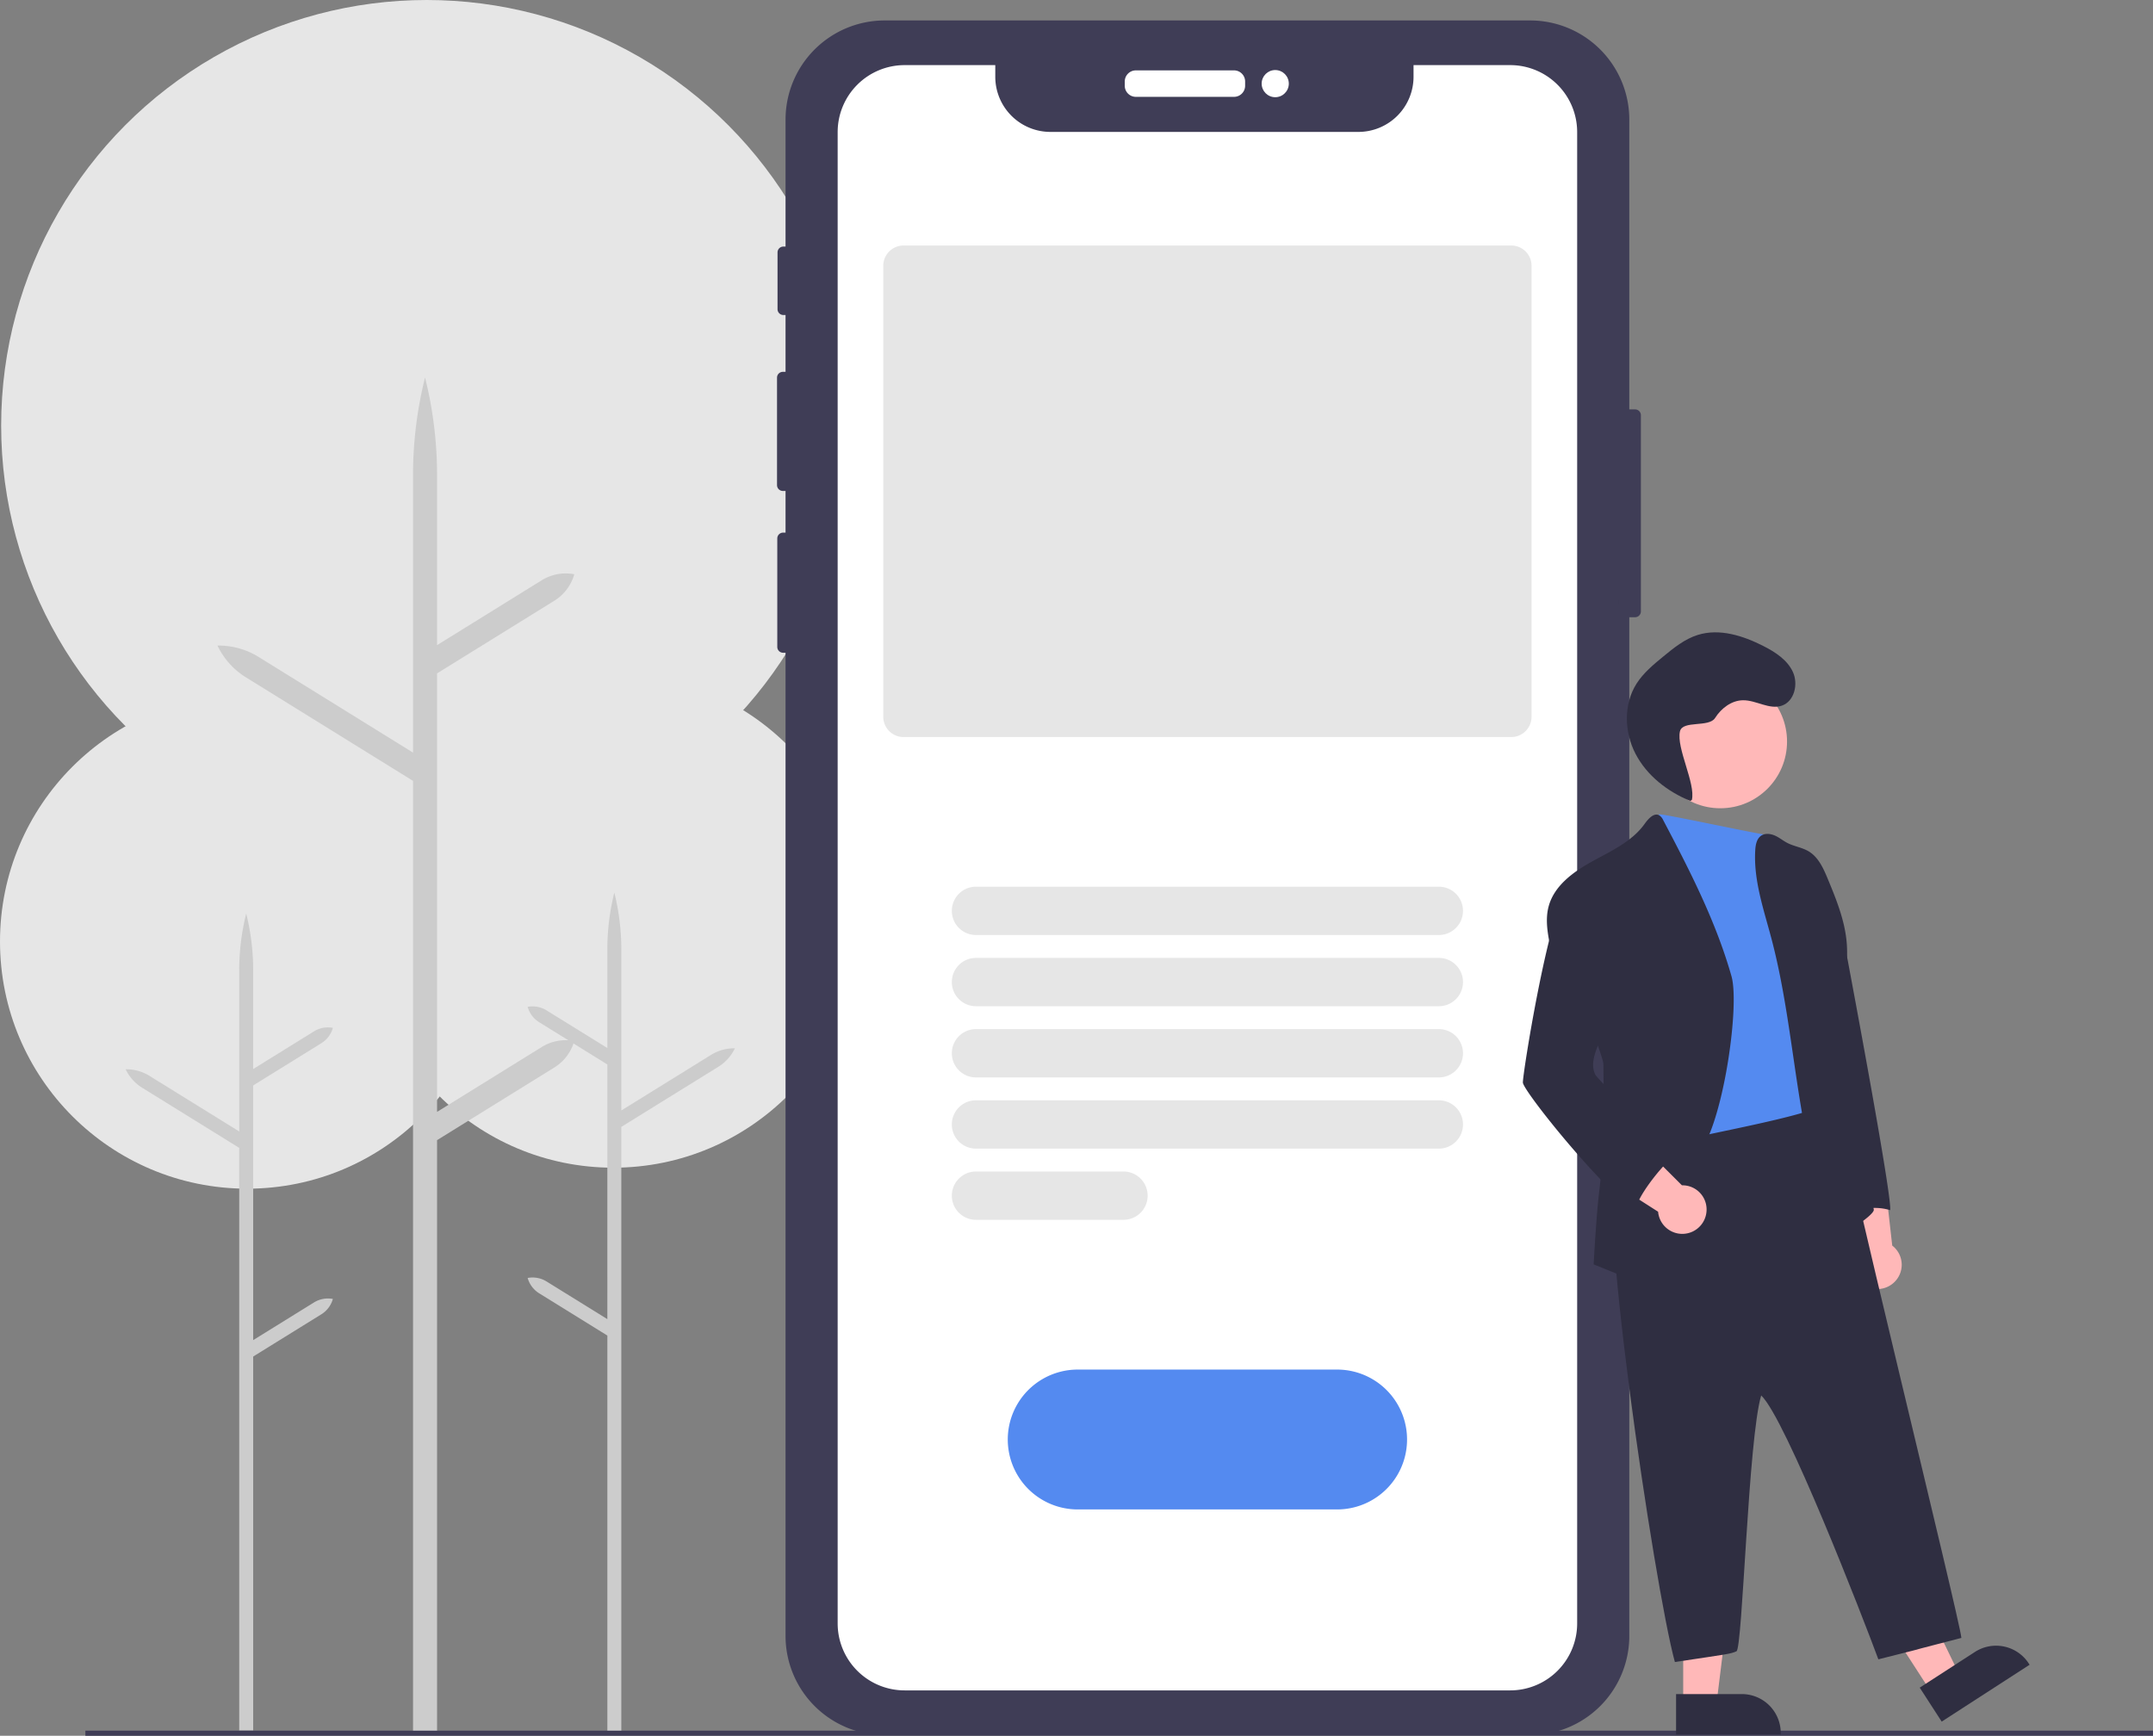 <svg id="f02737fd-72c1-4c7a-8ed1-3bbe2454c5db" data-name="Layer 1" xmlns="http://www.w3.org/2000/svg" width="846.578" height="682.583" viewBox="0 0 846.578 682.583"><rect x="0" y="0" width="846.578" height="682.583" fill="#808080" stroke="none"/><circle cx="241.167" cy="361.995" r="97.2" fill="#e6e6e6"/><path d="M391.617,612.641l23.91,14.816V527.306l-26.8-16.607a10.396,10.396,0,0,1-4.536-6.039h0a10.396,10.396,0,0,1,7.427,1.374l23.91,14.816V482.015a91.89,91.89,0,0,1,2.744-22.286,91.887,91.887,0,0,1,2.744,22.286V545.402l35.274-21.858a17.286,17.286,0,0,1,9.389-2.59,17.287,17.287,0,0,1-6.498,7.254l-38.164,23.649V790.708h-5.487V633.913L388.726,617.306a10.396,10.396,0,0,1-4.536-6.039h0A10.396,10.396,0,0,1,391.617,612.641Z" transform="translate(-176.711 -108.708)" fill="#ccc"/><circle cx="97.2" cy="370.247" r="97.2" fill="#e6e6e6"/><path d="M300.173,620.894l-23.91,14.816V535.559l26.8-16.607a10.396,10.396,0,0,0,4.536-6.039h0a10.396,10.396,0,0,0-7.427,1.374L276.263,529.104V490.268a91.89,91.89,0,0,0-2.744-22.286,91.887,91.887,0,0,0-2.744,22.286v63.387L235.502,531.797a17.286,17.286,0,0,0-9.389-2.59,17.287,17.287,0,0,0,6.498,7.254L270.776,560.11V789.231h5.487V642.166l26.8-16.607a10.396,10.396,0,0,0,4.536-6.039h0A10.396,10.396,0,0,0,300.173,620.894Z" transform="translate(-176.711 -108.708)" fill="#ccc"/><circle cx="167.808" cy="167.355" r="167.355" fill="#e6e6e6"/><path d="M389.735,520.445l-41.167,25.51V373.519l46.143-28.593a17.899,17.899,0,0,0,7.81-10.397l0-0h-0a17.9,17.9,0,0,0-12.787,2.366l-41.167,25.51V295.539a158.211,158.211,0,0,0-4.724-38.371,158.207,158.207,0,0,0-4.724,38.371v109.137L278.388,367.042a29.763,29.763,0,0,0-16.165-4.46,29.764,29.764,0,0,0,11.188,12.49l65.709,40.718V789.598h9.447V557.069l46.143-28.593a17.899,17.899,0,0,0,7.81-10.397l0-0H402.522A17.9,17.9,0,0,0,389.735,520.445Z" transform="translate(-176.711 -108.708)" fill="#ccc"/><rect x="33.578" y="680.583" width="813" height="2" fill="#3f3d56"/><path d="M819.635,269.703h-2.27v-113.96a38.99,38.99,0,0,0-38.99-38.99H524.585a38.99,38.99,0,0,0-38.99,38.99v49.93h-.86a2.29,2.29,0,0,0-2.29,2.29v22.33a2.29,2.29,0,0,0,2.29,2.29h.86v22.35h-1.06a2.29,2.29,0,0,0-2.29,2.29v42.26a2.29,2.29,0,0,0,2.29,2.29h1.06v16.39h-.96a2.29,2.29,0,0,0-2.29,2.29V363.113a2.29,2.29,0,0,0,2.29,2.29h.96V752.033a38.99,38.99,0,0,0,38.99,38.99h253.79a38.99,38.99,0,0,0,38.99-38.99V351.433h2.27a2.29,2.29,0,0,0,2.29-2.29V271.993A2.29,2.29,0,0,0,819.635,269.703Z" transform="translate(-176.711 -108.708)" fill="#3f3d56"/><path d="M661.935,146.793H623.345a4.375,4.375,0,0,1-4.37-4.369v-1.671a4.375,4.375,0,0,1,4.37-4.369h38.59a4.375,4.375,0,0,1,4.37,4.369v1.671A4.375,4.375,0,0,1,661.935,146.793Z" transform="translate(-176.711 -108.708)" fill="#fff"/><circle cx="501.434" cy="32.885" r="5.34" fill="#fff"/><path d="M770.525,134.313h-38v4.57a21.7,21.7,0,0,1-21.7,21.7H589.765a21.69,21.69,0,0,1-21.7-21.68v-4.59h-35.63a26.35,26.35,0,0,0-26.35,26.35h0v586.44a26.35,26.35,0,0,0,26.35,26.35h238.09a26.34,26.34,0,0,0,26.34-26.34v-586.45a26.34,26.34,0,0,0-26.33-26.35Z" transform="translate(-176.711 -108.708)" fill="#fff"/><path d="M702.476,702.292H600.475a27.5,27.5,0,0,1,0-55H702.476a27.5,27.5,0,0,1,0,55Z" transform="translate(-176.711 -108.708)" fill="#548af0"/><path d="M742.476,476.403H560.475a9.5,9.5,0,0,1,0-19H742.476a9.5,9.5,0,0,1,0,19Z" transform="translate(-176.711 -108.708)" fill="#e6e6e6" style="isolation:isolate"/><path d="M742.476,504.403H560.475a9.5,9.5,0,0,1,0-19H742.476a9.5,9.5,0,0,1,0,19Z" transform="translate(-176.711 -108.708)" fill="#e6e6e6" style="isolation:isolate"/><path d="M742.476,532.403H560.475a9.5,9.5,0,0,1,0-19H742.476a9.5,9.5,0,0,1,0,19Z" transform="translate(-176.711 -108.708)" fill="#e6e6e6" style="isolation:isolate"/><path d="M742.476,560.403H560.475a9.5,9.5,0,0,1,0-19H742.476a9.5,9.5,0,0,1,0,19Z" transform="translate(-176.711 -108.708)" fill="#e6e6e6" style="isolation:isolate"/><path d="M618.476,588.403H560.475a9.5,9.5,0,0,1,0-19h58a9.5,9.5,0,0,1,0,19Z" transform="translate(-176.711 -108.708)" fill="#e6e6e6" style="isolation:isolate"/><path d="M770.961,398.552H531.989A7.977,7.977,0,0,1,524.021,390.584V213.222a7.977,7.977,0,0,1,7.968-7.968H770.961a7.977,7.977,0,0,1,7.968,7.968V390.584A7.977,7.977,0,0,1,770.961,398.552Z" transform="translate(-176.711 -108.708)" fill="#e6e6e6" style="isolation:isolate"/><g opacity="0.1"><path d="M813.289,347.923q-0-2.06,0-4.14a31.248,31.248,0,0,0,0,3.21C813.279,347.303,813.289,347.613,813.289,347.923Z" transform="translate(-176.711 -108.708)"/></g><circle cx="676.442" cy="291.61" r="26.239" fill="#ffb8b8"/><path d="M921.396,613.085a9.497,9.497,0,0,0-.645-14.549l-3.578-31.78-19.925,5.439,9.701,28.604a9.549,9.549,0,0,0,14.446,12.287Z" transform="translate(-176.711 -108.708)" fill="#ffb8b8"/><polygon points="759.242 665.281 770.24 658.168 748.036 612.365 731.805 622.864 759.242 665.281" fill="#ffb8b8"/><path d="M932.583,759.919h41.163a0,0,0,0,1,0,0v15.904a0,0,0,0,1,0,0H947.893A15.309,15.309,0,0,1,932.583,760.514v-.595A0,0,0,0,1,932.583,759.919Z" transform="translate(1993.828 786.235) rotate(147.104)" fill="#2f2e41"/><polygon points="661.851 669.936 674.948 669.936 681.181 619.418 661.851 619.418 661.851 669.936" fill="#ffb8b8"/><path d="M835.755,774.902h41.163a0,0,0,0,1,0,0v15.904a0,0,0,0,1,0,0H851.065a15.309,15.309,0,0,1-15.309-15.309v-.595A0,0,0,0,1,835.755,774.902Z" transform="translate(1535.963 1456.999) rotate(-180)" fill="#2f2e41"/><path d="M891.127,452.418c-1.742,5.671,4.432,11.845,6.425,17.419s4.675,10.938,5.752,16.771c.737,4.011,17.445,92.6,16.641,97.994a20.79,20.79,0,0,0-15.459,1.418,45.947,45.947,0,0,1-5.874-19.113,99.978,99.978,0,0,1,.113-11.967c.519-11.27-4.367-22.556-4.529-33.834a63.737,63.737,0,0,0-.924-11.667c-.535-2.649-.486-7.608-1.061-10.249-.916-4.197,3.022-6.133,2.803-10.435l-1.199-23.496C893.566,461.144,889.434,456.096,891.127,452.418Z" transform="translate(-176.711 -108.708)" fill="#2f2e41"/><path d="M831.888,550.998c-4.211,6.569-13.076,7.991-19.277,12.697-9.475,7.233,14.697,169.73,22.677,198.597,21.056-3.158,21.793-3.148,24.214-4.211s4.611-83.601,9.728-100.614c9.575,9.024,39.711,86.58,46.07,103.772,25.267-6.317,0,0,32.637-8.422-.274-5.959-48.228-200.124-49.976-215.421C876.021,541.765,853.765,546.639,831.888,550.998Z" transform="translate(-176.711 -108.708)" fill="#2f2e41"/><path d="M829.049,428.979c-2.601,7.705.94,37.682,1.199,44.423a151.126,151.126,0,0,1,0,18.375c-.899,10.597-4.051,21.268-1.936,31.687,1.385,6.895,3.848,13.304,4.424,20.32.389,4.861.267,9.803,1.807,14.414,5.671-2.431,55.953-10.786,59.647-15.645-2.528-12.21-.081-24.816-1.758-37.172-.972-7.122-3.379-13.976-4.513-21.065-1.402-8.75-.81-17.824-3.362-26.323a75.783,75.783,0,0,0-5.372-12.453c-2.197-4.529-4.953-8.249-5.896-8.248C870.899,437.421,829.202,428.292,829.049,428.979Z" transform="translate(-176.711 -108.708)" fill="#548af0"/><path d="M819.424,612.425s8.718-17.395,9.155-27.344c.154-3.573,9.941-17.792,14.349-21.017,10.452-7.656,18.157-58.975,14.624-71.427-6.109-21.527-16.398-41.596-26.842-61.381a4.472,4.472,0,0,0-1.458-1.855c-2.123-1.321-4.424,1.28-5.874,3.314-4.918,6.895-13.02,10.581-20.441,14.657s-15.013,9.504-17.257,17.662c-1.507,5.477-.332,11.286.81,16.836s5.137,9.957,8.159,14.632c3.503,5.159,12.603,28.04,12.534,30.755.178,16.787.348,33.632-1.685,50.305-1.142,9.423-2.147,28.357-2.147,28.357Z" transform="translate(-176.711 -108.708)" fill="#2f2e41"/><path d="M898.597,594.438c-16.05-36.532-15.151-78.103-25.351-116.669-3.03-11.448-7.081-22.953-6.352-34.774.13-2.115.575-4.489,2.341-5.671,1.572-1.053,3.711-.77,5.436,0s3.2,2.026,4.861,2.884c2.682,1.369,5.801,1.758,8.378,3.306,3.824,2.301,5.777,6.676,7.486,10.792,3.654,8.791,7.292,17.824,7.583,27.352.616,18.505-7.592,36.289-3.314,54.284a107.758,107.758,0,0,0,3.306,10.484,318.765,318.765,0,0,1,10.533,37.926C913.983,586.547,899.27,595.978,898.597,594.438Z" transform="translate(-176.711 -108.708)" fill="#2f2e41"/><path d="M847.644,585.794a9.497,9.497,0,0,0-9.586-10.963l-22.634-22.594-12.17,16.687,25.435,16.29a9.549,9.549,0,0,0,18.956.58Z" transform="translate(-176.711 -108.708)" fill="#ffb8b8"/><path d="M775.527,534.483c.373,3.395,28.888,39.196,44.383,50.881-.899-4.61,11.246-19.647,15.175-21.997-9.82-9.263-30.337-30.748-31.015-31.922-2.22-4.286,0-9.406,1.936-13.838,6.101-14.089,8.977-30.075,5.064-44.926-1.475-5.574-4.051-11.156-8.742-14.584-2.05-1.491-4.821-2.512-7.097-1.377a7.883,7.883,0,0,0-2.431,2.179C785.533,467.739,775.252,531.964,775.527,534.483Z" transform="translate(-176.711 -108.708)" fill="#2f2e41"/><path d="M841.969,423.278c1.532-6.5-6.212-20.487-4.68-26.987,1.037-4.402,11.389-1.41,13.804-5.233s6.462-6.921,10.984-6.972c5.198-.058,10.313,3.797,15.237,2.131,4.979-1.685,6.57-8.503,4.369-13.276s-6.943-7.814-11.627-10.198c-7.978-4.058-17.266-7.022-25.805-4.337-5.161,1.623-9.477,5.14-13.653,8.58-3.807,3.136-7.678,6.342-10.339,10.495-5.213,8.135-4.899,19.096-.444,27.669s12.573,14.865,21.519,18.517" transform="translate(-176.711 -108.708)" fill="#2f2e41"/></svg>